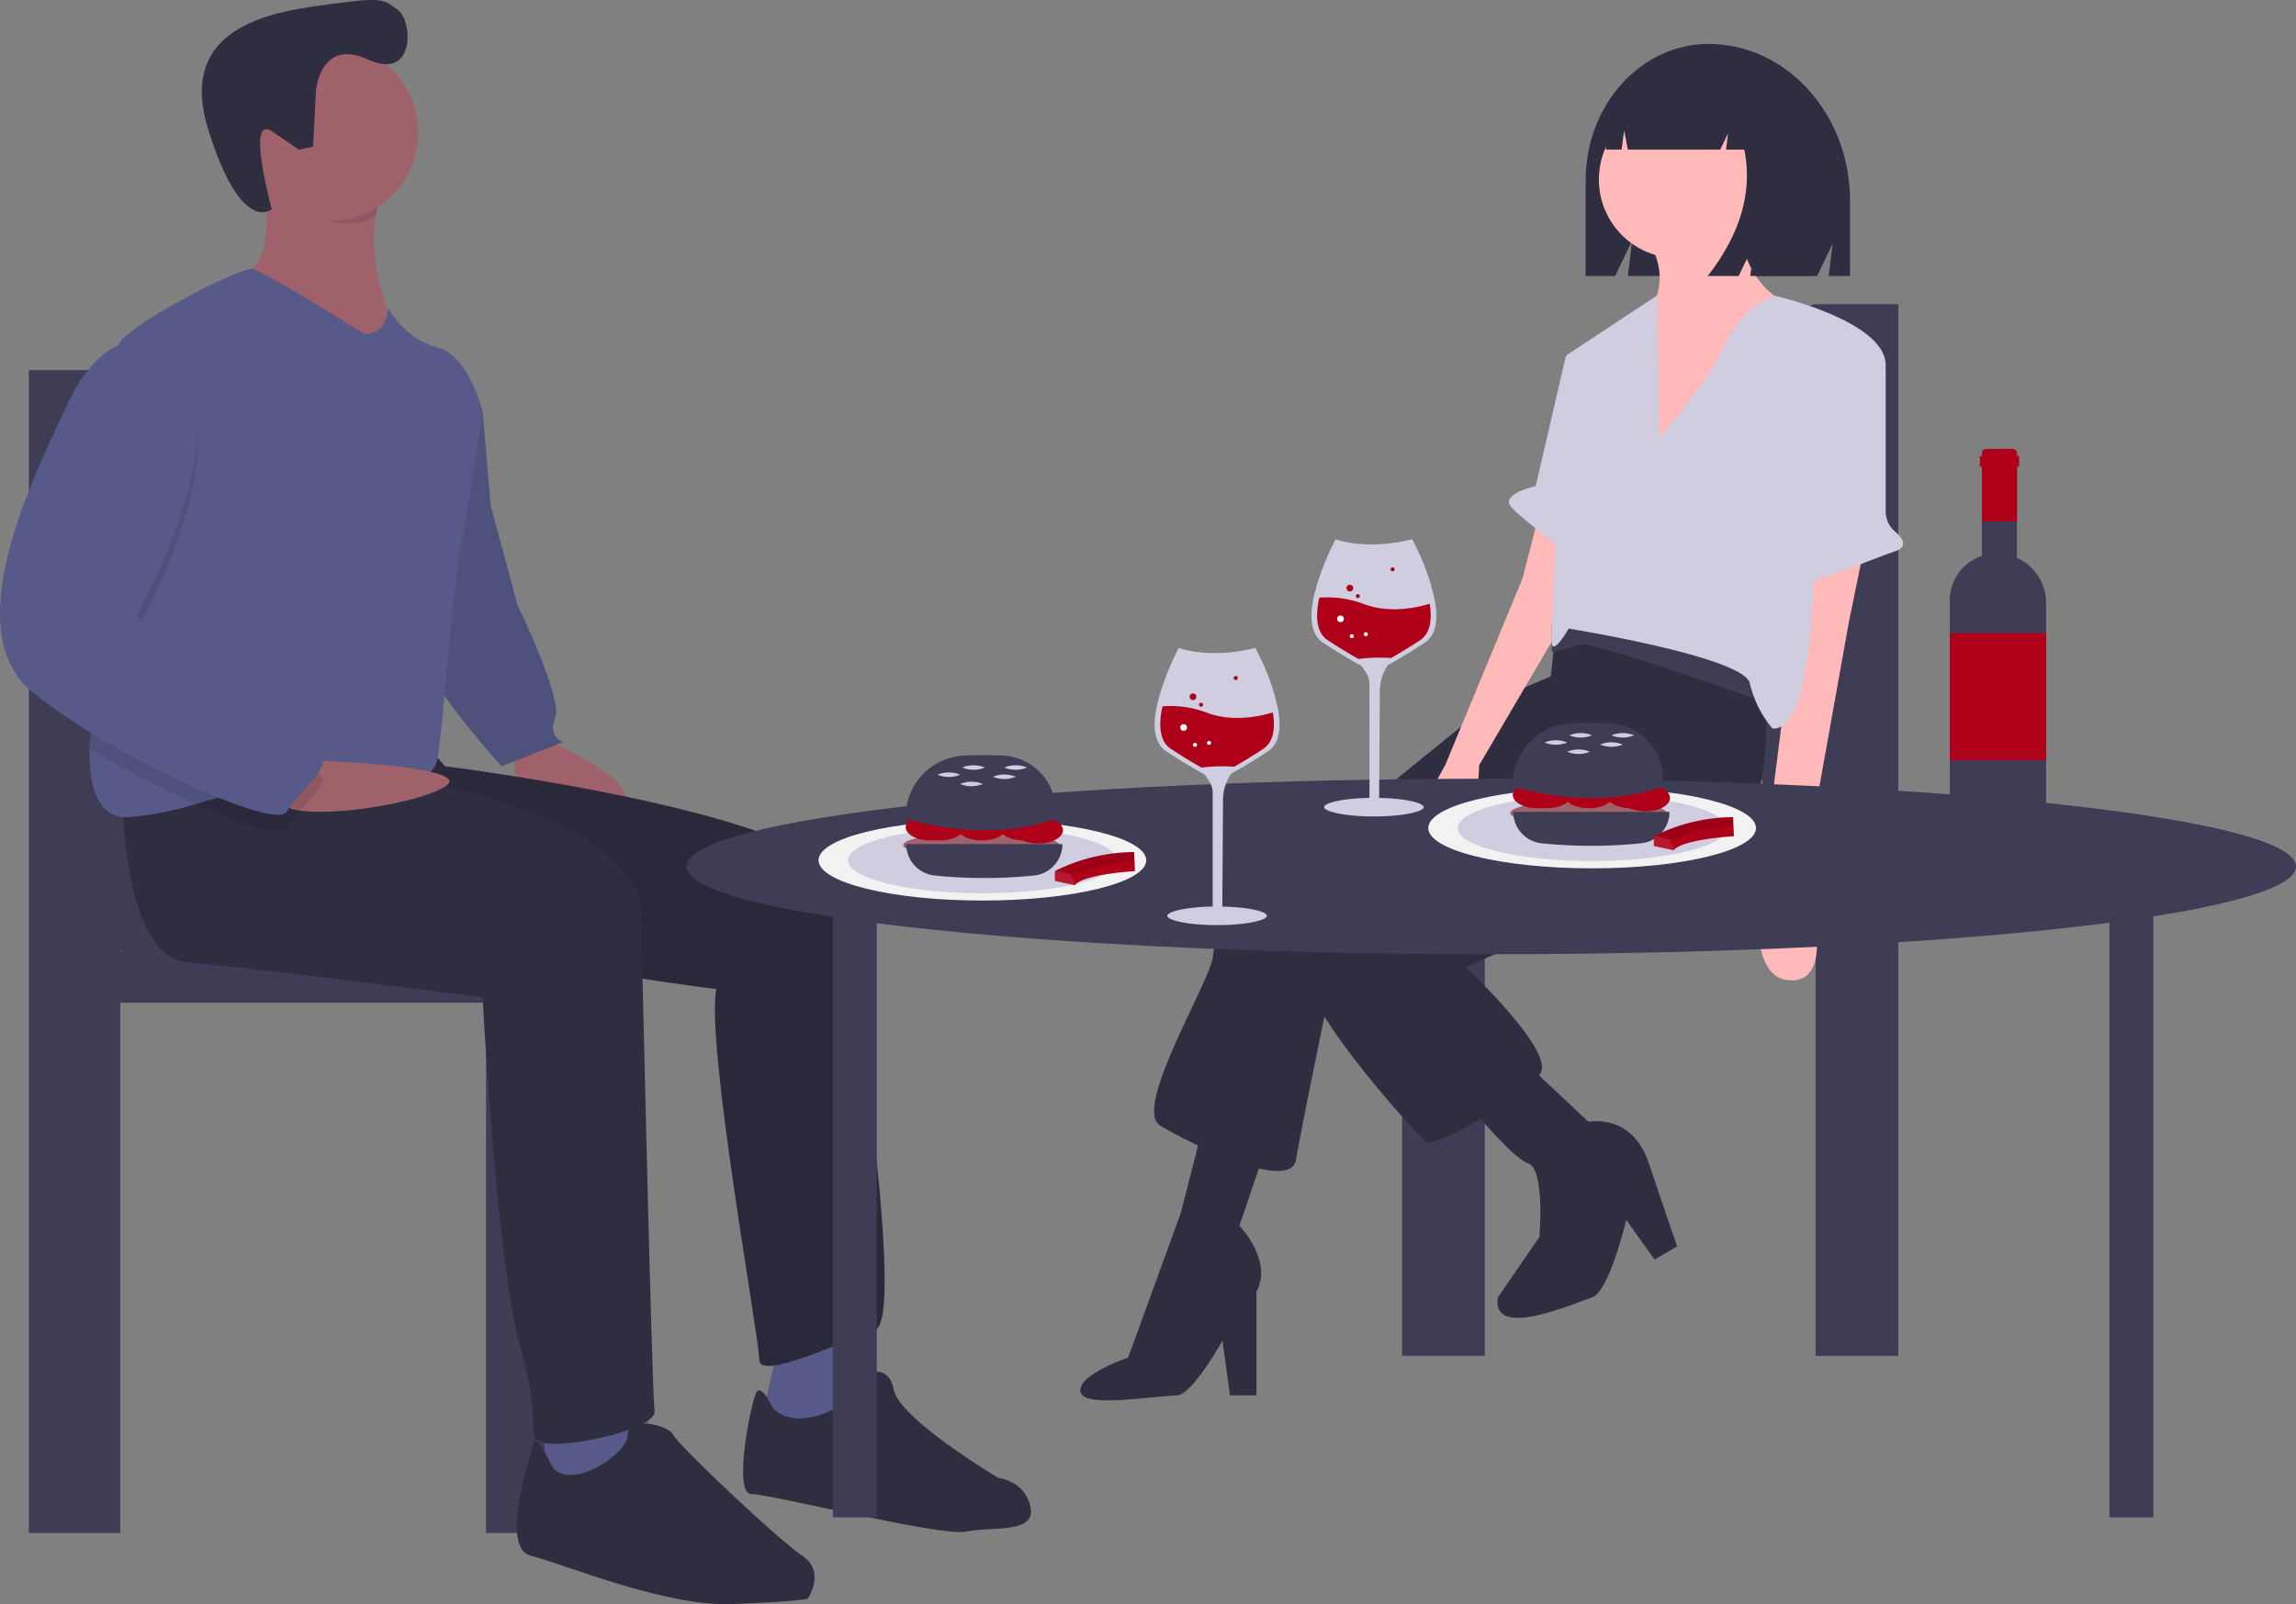 <svg xmlns="http://www.w3.org/2000/svg" width="444.523" height="310.676" viewBox="0 0 444.523 310.676">
  <rect x="0" y="0" width="444.523" height="310.676" fill="#808080" stroke="none"/>
  <g id="undraw_special_event_-4-aj8" transform="translate(-32.631 -91.198)">
    <path id="Tracé_74" data-name="Tracé 74" d="M685.6,454.107V555.945h16.012V463.074h64.049v92.871h16.012V352.269H765.664c-5.306,0-13.45,27.634-13.45,55.4,0,20.93,2.444,38.868,5.92,46.436Zm80.061,0h-.156c.052-.114.1-.234.156-.353Z" transform="translate(-381.512 -202.156)" fill="#3f3d56"/>
    <path id="Tracé_75" data-name="Tracé 75" d="M777.74,255.342h0c-13.143,0-23.8,11.825-23.8,26.411v18.532h5.7l3.3-6.866-.825,6.866h36.635l3-6.242-.75,6.242h4.125V285.734C805.126,268.949,792.865,255.342,777.74,255.342Z" transform="translate(-414.311 -155.635)" fill="#2f2e41"/>
    <path id="Tracé_76" data-name="Tracé 76" d="M673.355,488.168l-14.612,6.21-50.777,41.279a14.945,14.945,0,0,0-3.288,8.037c-.365,4.749-15.708,29.589-10.228,32.877s25.206,13.151,26.3,6.575,6.941-34.7,6.941-34.7l48.95-43.836Z" transform="translate(-337.195 -267.382)" fill="#2f2e41"/>
    <path id="Tracé_77" data-name="Tracé 77" d="M602.817,658.917l-6.21,18.265s6.575,6.941,3.288,12.786v20.091H594.78l-1.461-10.594s-5.825,10.46-8.767,10.594c-6.168.281-18.381,2.474-18.747-.813s9.249-6.493,9.249-6.493l10.228-28.128,4.384-17.169Z" transform="translate(-324.009 -348.633)" fill="#2f2e41"/>
    <path id="Tracé_78" data-name="Tracé 78" d="M737.5,462.853s3.288,32.146-6.21,37.991-51.507,24.475-51.507,24.475,17.9,16.8,14.247,20.822-20.092,14.977-22.283,12.786-26.667-28.493-23.745-36.9,43.471-35.8,43.471-35.8l4.749-17.169,1.461-13.881,15.343-9.863Z" transform="translate(-363.348 -246.816)" fill="#2f2e41"/>
    <circle id="Ellipse_60" data-name="Ellipse 60" cx="15.229" cy="15.229" r="15.229" transform="translate(342.186 110.735)" fill="#ffb9b9"/>
    <path id="Tracé_79" data-name="Tracé 79" d="M794.657,317.825s-.731,13.881,10.594,18.265-28.128,32.877-28.128,32.877V337.186s5.114-5.48,0-13.881Z" transform="translate(-425.437 -185.624)" fill="#ffb9b9"/>
    <path id="Tracé_80" data-name="Tracé 80" d="M838.629,443.211l-2.922,14.247-8.767,48.95s7.306,20.822-2.557,20.457-5.114-22.649-5.114-22.649l5.114-40.548V447.96Z" transform="translate(-445.117 -245.804)" fill="#ffb9b9"/>
    <path id="Tracé_81" data-name="Tracé 81" d="M715.131,429.865l-3.288,12.785-14.977,36.165s-10.228,17.169-1.827,16.8,8.4-16.8,8.4-16.8l17.169-29.224V433.153Z" transform="translate(-384.451 -239.399)" fill="#ffb9b9"/>
    <path id="Tracé_82" data-name="Tracé 82" d="M721.026,634.978,733.081,646.3s8.4-1.827,11.69,8.037,5.48,16.073,5.48,16.073l-4.384,2.557-5.48-7.671s-3.288,13.881-6.575,14.977-19.726,8.4-18.265,0l8.037-11.69s1.1-13.151-2.192-14.247-12.055-12.055-12.055-12.055Z" transform="translate(-392.903 -337.845)" fill="#2f2e41"/>
    <path id="Tracé_83" data-name="Tracé 83" d="M782.973,484.855s-34.338-12.42-36.53-11.324a16.475,16.475,0,0,1-5.145,1.335l.031-4.988s11.324-4.018,17.534-1.461S784.069,482.3,784.069,482.3Z" transform="translate(-408.243 -257.493)" fill="#3f3d56"/>
    <path id="Tracé_84" data-name="Tracé 84" d="M762.094,376.657s9.863-11.324,12.785-18.265a17.934,17.934,0,0,1,9.481-9.323s21.935,4.939,21.57,13.706-13.881,22.283-13.881,22.283,1.826,48.585-8.037,47.854a21.155,21.155,0,0,1-4.384-8.767c-1.1-5.114-35.069-10.594-35.069-10.594s-2.922,5.114-3.288,2.922,2.922-55.891,2.922-55.891l17.42-11.514Z" transform="translate(-408.217 -200.62)" fill="#d0cde1"/>
    <path id="Tracé_85" data-name="Tracé 85" d="M843.739,368.044l.245.137a5.04,5.04,0,0,1,2.573,4.4l0,27.11a5.08,5.08,0,0,0,1.807,3.866c1.407,1.2,2.712,2.922.019,3.819-4.384,1.461-21.553,8.767-21.918,6.21s-1.1-5.48,0-5.48c.858,0,5.97-26.2,10.077-37.395a5.041,5.041,0,0,1,7.2-2.664Z" transform="translate(-448.84 -209.418)" fill="#d0cde1"/>
    <path id="Tracé_86" data-name="Tracé 86" d="M741.508,368.752l-5.114,1.461-5.845,25.206s-6.941,1.461-4.749,4.018,11.324,9.133,11.324,9.133Z" transform="translate(-400.599 -210.067)" fill="#d0cde1"/>
    <path id="Tracé_87" data-name="Tracé 87" d="M788.14,264.694a12.481,12.481,0,0,0-9.848-5.025h-.467c-9.009,0-16.311,8.152-16.311,18.207h3.018l.487-3.711.715,3.711h17.9l1.5-3.139-.375,3.139h3.522q2.465,12.243-7.084,24.486h6l3-6.278-.75,6.278h11.437l2.25-14.44C803.135,277.107,796.851,267.936,788.14,264.694Z" transform="translate(-417.945 -157.712)" fill="#2f2e41"/>
    <path id="Tracé_88" data-name="Tracé 88" d="M200.37,489.422c3.843-8.367,6.546-28.2,6.546-51.342,0-30.7-9-61.257-14.872-61.257h-17.7v225.2h17.7V499.336h70.817V602.021h17.7v-112.6Zm-8.326-.39c.057.131.114.264.172.39h-.172Z" transform="translate(-136.127 -213.941)" fill="#3f3d56"/>
    <path id="Tracé_89" data-name="Tracé 89" d="M359.093,514.342s21.322,8.841,14.561,14.041-20.8-6.24-20.282-7.8-2.08-5.2-2.08-5.2Z" transform="translate(-221.056 -279.944)" fill="#9f616a"/>
    <path id="Tracé_90" data-name="Tracé 90" d="M327.892,380.342l6.761,6.241,1.56,18.2,5.2,19.242s8.841,18.2,7.281,21.842,1.56,4.68,1.56,4.68l-11.961,4.68s-13-14.561-13-17.681S327.892,380.342,327.892,380.342Z" transform="translate(-208.577 -215.63)" fill="#575a88"/>
    <path id="Tracé_91" data-name="Tracé 91" d="M327.892,380.342l6.761,6.241,1.56,18.2,5.2,19.242s8.841,18.2,7.281,21.842,1.56,4.68,1.56,4.68l-11.961,4.68s-13-14.561-13-17.681S327.892,380.342,327.892,380.342Z" transform="translate(-208.577 -215.63)" opacity="0.1"/>
    <path id="Tracé_92" data-name="Tracé 92" d="M450.395,736.022s-2.6,11.961-3.12,13,9.881,4.68,9.881,4.68l12.481-8.841s-5.2-11.441-5.2-13.521Z" transform="translate(-267.115 -384.095)" fill="#575a88"/>
    <path id="Tracé_93" data-name="Tracé 93" d="M288.637,516.342l3.64,4.16s75.406,9.361,76.966,23.922,12.481,83.207,6.24,85.287-22.362,9.881-22.362,5.72-10.4-61.365-8.321-71.766c0,0-89.967-11.441-92.047-24.442s2.08-18.721,2.08-18.721Z" transform="translate(-173.483 -280.904)" fill="#2f2e41"/>
    <path id="Tracé_94" data-name="Tracé 94" d="M288.637,516.342l3.64,4.16s75.406,9.361,76.966,23.922,12.481,83.207,6.24,85.287-22.362,9.881-22.362,5.72-10.4-61.365-8.321-71.766c0,0-89.967-11.441-92.047-24.442s2.08-18.721,2.08-18.721Z" transform="translate(-173.483 -280.904)" opacity="0.1"/>
    <path id="Tracé_95" data-name="Tracé 95" d="M445.992,756.8s-2.08-4.68-3.12-3.12-4.68,19.762-1.04,19.762,36.923,8.321,41.6,7.281,13.521.52,12.481-4.68-6.241-5.72-6.241-5.72-19.242-11.441-20.282-17.161-6.761-2.6-6.761-2.6v3.64S451.713,762.519,445.992,756.8Z" transform="translate(-263.753 -392.911)" fill="#2f2e41"/>
    <path id="Tracé_96" data-name="Tracé 96" d="M255.618,301.175s3.64,17.681-4.16,19.242,9.881,11.961,9.881,11.961l11.441,6.241L281.1,330.3s-7.541-15.341-1.82-26.782S255.618,301.175,255.618,301.175Z" transform="translate(-172.186 -175.986)" fill="#9f616a"/>
    <path id="Tracé_97" data-name="Tracé 97" d="M281.1,330.3l-8.321,8.321-11.441-6.241s-17.681-10.4-9.881-11.961c5.018-1,5.3-8.68,4.868-14.026a48.354,48.354,0,0,0-.707-5.216s29.382-9.1,23.662,2.34a19.949,19.949,0,0,0-1.789,5.6C275.739,319.392,281.1,330.3,281.1,330.3Z" transform="translate(-172.186 -175.986)" fill="#9f616a"/>
    <path id="Tracé_98" data-name="Tracé 98" d="M265.433,700.928v11.961h19.762l1.56-4.68-2.08-12.481Z" transform="translate(-127.397 -333.921)" fill="#575a88"/>
    <path id="Tracé_99" data-name="Tracé 99" d="M209.292,530.582s0,30.682,12.481,31.723,57.2,6.761,57.2,6.761,2.6,50.964,7.281,67.605.52,17.681,4.68,18.721,21.842-2.6,21.322-6.241-2.6-95.688-2.6-95.688,4.68-19.762-57.725-29.122Z" transform="translate(-152.902 -284.744)" fill="#2f2e41"/>
    <path id="Tracé_100" data-name="Tracé 100" d="M362.91,777.567s-3.12-6.76-3.64-4.68-6.761,20.282-.52,21.842,26,9.881,39,9.361,14.561-1.04,14.561-1.04,3.64-5.2-1.04-8.321-23.922-21.322-24.962-23.4-8.841-3.64-8.841,0S366.55,782.247,362.91,777.567Z" transform="translate(-223.314 -402.238)" fill="#2f2e41"/>
    <path id="Tracé_101" data-name="Tracé 101" d="M284.954,303.515a19.951,19.951,0,0,0-1.789,5.6c-2.59,1.565-4.322,1.165-7.572,1.165-4.821,0-6.766-6.163-9.881-9.361-.244-2.969-4.42.26-4.42.26S290.674,292.074,284.954,303.515Z" transform="translate(-177.86 -175.986)" opacity="0.1"/>
    <circle id="Ellipse_61" data-name="Ellipse 61" cx="17.161" cy="17.161" r="17.161" transform="translate(79.272 99.707)" fill="#9f616a"/>
    <path id="Tracé_102" data-name="Tracé 102" d="M273.036,366.8s-2.6,18.721-4.16,25.482-3.64,37.963-4.68,42.123-7.281,5.2-19.762,3.64a23.462,23.462,0,0,0-2.361-.177c-7.686-.244-16.48,2.631-24.619,4.888a61.886,61.886,0,0,1-13.063,2.569c-5.928.27-7.665-6.3-7.463-13.417.192-6.62,2.07-13.719,3.822-16.225,3.157-4.514.052-45.041,1.217-58.406v-.005a9.684,9.684,0,0,1,.863-3.994c3.12-4.16,23.4-14.561,25.674-14.14s21.649,12.58,21.649,12.58c4.68,0,4.53-5.076,4.53-5.076s3.271,6.116,9.512,7.676S273.036,366.8,273.036,366.8Z" transform="translate(-146.96 -195.849)" fill="#575a88"/>
    <path id="Tracé_103" data-name="Tracé 103" d="M272.019,521.984s33.5,1.067,27.631,5.047-31.87,7.62-32.39,2.42S272.019,521.984,272.019,521.984Z" transform="translate(-180.707 -283.612)" fill="#9f616a"/>
    <path id="Tracé_104" data-name="Tracé 104" d="M242.087,454.292c.109,2-5.263,6.5-7,9.538-.962,1.685-8.409-.536-17.619-4.649a180.661,180.661,0,0,1-20.526-10.848c.192-6.62,2.07-13.719,3.822-16.225,3.157-4.514.052-45.041,1.217-58.406V373.7a5.766,5.766,0,0,1,.863-.354h6.241c21.322,9.881-3.12,52.524-3.12,52.524s32.243,26.522,35.363,27.562A.935.935,0,0,1,242.087,454.292Z" transform="translate(-146.975 -212.27)" opacity="0.1"/>
    <path id="Tracé_105" data-name="Tracé 105" d="M193.085,367.342h-6.24s-5.72,1.56-10.4,11.961-21.842,42.643-6.761,55.124,47.324,27.042,49.4,23.4,9.361-9.361,6.24-10.4-35.363-27.562-35.363-27.562S214.407,377.223,193.085,367.342Z" transform="translate(-130.975 -209.39)" fill="#575a88"/>
    <path id="Tracé_106" data-name="Tracé 106" d="M260.835,256.664s.753-10.426,10.044-6.175,8.685-7.466,5.877-9.537-2.719-2.583-12.987-1.2-30.2,3.732-23.759,24.38,12.284,15.336,12.284,15.336-5.124-18.58.068-15.04l5.192,3.54,2.74-.58Z" transform="translate(-167.042 -147.782)" fill="#2f2e41"/>
    <path id="Tracé_107" data-name="Tracé 107" d="M730.811,545.974c0-9.387-69.753-17-155.8-17s-155.8,7.609-155.8,17c0,3.638,10.484,7.009,28.327,9.773V672.028h8.5V556.946c28.579,3.684,71.268,6.024,118.972,6.024,48.1,0,91.1-2.378,119.681-6.115V672.028h8.5V555.635C720.6,552.892,730.811,549.563,730.811,545.974Z" transform="translate(-253.657 -286.969)" fill="#3f3d56"/>
    <ellipse id="Ellipse_62" data-name="Ellipse 62" cx="31.723" cy="7.801" rx="31.723" ry="7.801" transform="translate(309.155 243.758)" fill="#f2f2f2"/>
    <ellipse id="Ellipse_63" data-name="Ellipse 63" cx="26.002" cy="6.394" rx="26.002" ry="6.394" transform="translate(314.875 245.165)" fill="#d0cde1"/>
    <ellipse id="Ellipse_64" data-name="Ellipse 64" cx="31.723" cy="7.801" rx="31.723" ry="7.801" transform="translate(191.105 249.999)" fill="#f2f2f2"/>
    <ellipse id="Ellipse_65" data-name="Ellipse 65" cx="26.002" cy="6.394" rx="26.002" ry="6.394" transform="translate(196.826 251.405)" fill="#d0cde1"/>
    <ellipse id="Ellipse_66" data-name="Ellipse 66" cx="15.123" cy="2.388" rx="15.123" ry="2.388" transform="translate(325.016 246.233)" fill="#9f616a"/>
    <ellipse id="Ellipse_67" data-name="Ellipse 67" cx="4.776" cy="2.587" rx="4.776" ry="2.587" transform="translate(327.305 242.551)" fill="#ae0018"/>
    <ellipse id="Ellipse_68" data-name="Ellipse 68" cx="4.776" cy="2.587" rx="4.776" ry="2.587" transform="translate(325.514 242.551)" fill="#ae0018"/>
    <ellipse id="Ellipse_69" data-name="Ellipse 69" cx="4.776" cy="2.587" rx="4.776" ry="2.587" transform="translate(346.407 243.148)" fill="#ae0018"/>
    <ellipse id="Ellipse_70" data-name="Ellipse 70" cx="4.776" cy="2.587" rx="4.776" ry="2.587" transform="translate(335.463 242.551)" fill="#ae0018"/>
    <ellipse id="Ellipse_71" data-name="Ellipse 71" cx="4.776" cy="2.587" rx="4.776" ry="2.587" transform="translate(343.622 242.551)" fill="#ae0018"/>
    <path id="Tracé_108" data-name="Tracé 108" d="M755.848,520.53q-12.947,4.393-29.052,0v-.4a11.867,11.867,0,0,1,11.269-11.86,74.523,74.523,0,0,1,7.683.01,10.724,10.724,0,0,1,10.1,10.732Z" transform="translate(-401.283 -276.983)" fill="#3f3d56"/>
    <path id="Tracé_109" data-name="Tracé 109" d="M751.7,547.4a95.457,95.457,0,0,1-19.184,0,6.129,6.129,0,0,1-5.531-6.09h30.246A6.129,6.129,0,0,1,751.7,547.4Z" transform="translate(-401.375 -292.887)" fill="#3f3d56"/>
    <path id="Tracé_110" data-name="Tracé 110" d="M743.036,515.076a5.691,5.691,0,0,1-4.378,0A5.691,5.691,0,0,1,743.036,515.076Z" transform="translate(-406.976 -280.087)" fill="#d0cde1"/>
    <path id="Tracé_111" data-name="Tracé 111" d="M751.454,518.52a5.691,5.691,0,0,1-4.378,0,5.691,5.691,0,0,1,4.378,0Z" transform="translate(-411.016 -281.74)" fill="#d0cde1"/>
    <path id="Tracé_112" data-name="Tracé 112" d="M752.22,512.4a5.691,5.691,0,0,1-4.378,0A5.691,5.691,0,0,1,752.22,512.4Z" transform="translate(-411.384 -278.801)" fill="#d0cde1"/>
    <path id="Tracé_113" data-name="Tracé 113" d="M767.908,512.4a5.691,5.691,0,0,1-4.378,0A5.691,5.691,0,0,1,767.908,512.4Z" transform="translate(-418.913 -278.801)" fill="#d0cde1"/>
    <path id="Tracé_114" data-name="Tracé 114" d="M763.7,515.842a5.691,5.691,0,0,1-4.378,0A5.691,5.691,0,0,1,763.7,515.842Z" transform="translate(-416.893 -280.454)" fill="#d0cde1"/>
    <ellipse id="Ellipse_72" data-name="Ellipse 72" cx="15.123" cy="2.388" rx="15.123" ry="2.388" transform="translate(207.487 252.473)" fill="#9f616a"/>
    <ellipse id="Ellipse_73" data-name="Ellipse 73" cx="4.776" cy="2.587" rx="4.776" ry="2.587" transform="translate(209.775 248.791)" fill="#ae0018"/>
    <ellipse id="Ellipse_74" data-name="Ellipse 74" cx="4.776" cy="2.587" rx="4.776" ry="2.587" transform="translate(207.984 248.791)" fill="#ae0018"/>
    <ellipse id="Ellipse_75" data-name="Ellipse 75" cx="4.776" cy="2.587" rx="4.776" ry="2.587" transform="translate(228.878 249.388)" fill="#ae0018"/>
    <ellipse id="Ellipse_76" data-name="Ellipse 76" cx="4.776" cy="2.587" rx="4.776" ry="2.587" transform="translate(217.934 248.791)" fill="#ae0018"/>
    <ellipse id="Ellipse_77" data-name="Ellipse 77" cx="4.776" cy="2.587" rx="4.776" ry="2.587" transform="translate(226.092 248.791)" fill="#ae0018"/>
    <path id="Tracé_115" data-name="Tracé 115" d="M529.848,532.53q-12.947,4.393-29.052,0v-.4a11.867,11.867,0,0,1,11.269-11.859,74.523,74.523,0,0,1,7.683.01,10.723,10.723,0,0,1,10.1,10.732Z" transform="translate(-292.812 -282.743)" fill="#3f3d56"/>
    <path id="Tracé_116" data-name="Tracé 116" d="M525.7,559.4a95.447,95.447,0,0,1-19.184,0,6.129,6.129,0,0,1-5.531-6.09h30.246A6.129,6.129,0,0,1,525.7,559.4Z" transform="translate(-292.904 -298.647)" fill="#3f3d56"/>
    <path id="Tracé_117" data-name="Tracé 117" d="M517.036,527.076a5.691,5.691,0,0,1-4.378,0A5.691,5.691,0,0,1,517.036,527.076Z" transform="translate(-298.505 -285.846)" fill="#d0cde1"/>
    <path id="Tracé_118" data-name="Tracé 118" d="M525.454,530.52a5.691,5.691,0,0,1-4.378,0A5.691,5.691,0,0,1,525.454,530.52Z" transform="translate(-302.546 -287.499)" fill="#d0cde1"/>
    <path id="Tracé_119" data-name="Tracé 119" d="M526.22,524.4a5.691,5.691,0,0,1-4.378,0A5.691,5.691,0,0,1,526.22,524.4Z" transform="translate(-302.913 -284.561)" fill="#d0cde1"/>
    <path id="Tracé_120" data-name="Tracé 120" d="M541.908,524.4a5.691,5.691,0,0,1-4.378,0A5.691,5.691,0,0,1,541.908,524.4Z" transform="translate(-310.443 -284.561)" fill="#d0cde1"/>
    <path id="Tracé_121" data-name="Tracé 121" d="M537.7,527.842a5.691,5.691,0,0,1-4.378,0A5.691,5.691,0,0,1,537.7,527.842Z" transform="translate(-308.423 -286.214)" fill="#d0cde1"/>
    <path id="Tracé_122" data-name="Tracé 122" d="M794.661,543.277l.073,1.611.093,2.089s-9.6.542-11.529,2.585a1.18,1.18,0,0,0-.123.142l-3.844-.841-.01-1.893.156-.085.083-.043A34.983,34.983,0,0,1,794.661,543.277Z" transform="translate(-426.493 -293.832)" fill="#ae0018"/>
    <path id="Tracé_123" data-name="Tracé 123" d="M794.8,543.277l.073,1.611c-4.255.132-12.308,2.668-12.308,2.668l-2.948-.672a34.885,34.885,0,0,1,15.183-3.607Z" transform="translate(-426.637 -293.832)" opacity="0.1"/>
    <path id="Tracé_124" data-name="Tracé 124" d="M779.56,550.13l2.865.715.872,2.006a1.17,1.17,0,0,0-.123.142l-3.843-.841-.01-1.893.156-.085Z" transform="translate(-426.493 -297.121)" fill="#fff" opacity="0.1"/>
    <path id="Tracé_125" data-name="Tracé 125" d="M571.661,556.277l.073,1.611.093,2.089s-9.6.542-11.529,2.585a1.175,1.175,0,0,0-.123.142l-3.844-.841-.01-1.893.156-.085.083-.043A34.984,34.984,0,0,1,571.661,556.277Z" transform="translate(-319.462 -300.071)" fill="#ae0018"/>
    <path id="Tracé_126" data-name="Tracé 126" d="M571.8,556.277l.073,1.611c-4.255.132-12.308,2.668-12.308,2.668l-2.948-.672a34.886,34.886,0,0,1,15.183-3.607Z" transform="translate(-319.606 -300.071)" opacity="0.1"/>
    <path id="Tracé_127" data-name="Tracé 127" d="M556.56,563.13l2.865.715.872,2.006a1.18,1.18,0,0,0-.123.142l-3.843-.841-.01-1.893.156-.085Z" transform="translate(-319.462 -303.361)" fill="#fff" opacity="0.1"/>
    <path id="Tracé_128" data-name="Tracé 128" d="M905.33,429.217a9.6,9.6,0,0,0-2.833-1.957V407.052a.893.893,0,0,0-.893-.893h-5a.893.893,0,0,0-.893.893v19.819a9.069,9.069,0,0,0-6.214,8.6v43.346a3.972,3.972,0,0,0,3.972,3.972h10.715a3.954,3.954,0,0,0,3.954-3.954V435.988a9.545,9.545,0,0,0-2.805-6.771Z" transform="translate(-479.371 -228.021)" fill="#3f3d56"/>
    <rect id="Rectangle_41" data-name="Rectangle 41" width="18.641" height="24.625" transform="translate(410.124 213.809)" fill="#ae0018"/>
    <path id="Tracé_129" data-name="Tracé 129" d="M908.263,407.541h-.4v-.487a.893.893,0,0,0-.893-.893h-5a.893.893,0,0,0-.893.893v.487h-.4v2.071h.4V420.2h6.789V409.612h.4Z" transform="translate(-484.734 -228.021)" fill="#ae0018"/>
    <path id="Tracé_130" data-name="Tracé 130" d="M613.995,482.327c-.493-1.053-.883-1.8-1.019-2.054-8.367,2.065-13.95.32-14.831.011a49.2,49.2,0,0,0-4.2,10.993c-.981,4.494-.412,7.507,1.693,8.955l.062.044.014.009c2.323,1.531,4.54,2.887,6.587,4.03q.414.23.78.428l.026.014.018.023a12.462,12.462,0,0,1,.784,1.106,4.349,4.349,0,0,1,.795,2.15v22.322l-.141,0c-5.337.109-8.641,1.014-8.641,1.789,0,.851,3.961,1.8,9.646,1.8s9.646-.948,9.646-1.8c0-.764-3.248-1.664-8.495-1.785l-.142,0,.132-20.648a9.107,9.107,0,0,1,.95-4.029c.106-.21.22-.415.338-.608.1-.155.2-.307.3-.45l.019-.026.029-.016q.394-.215.837-.467l.035-.019c1.937-1.094,4.025-2.377,6.205-3.814,1.947-1.283,2.625-3.877,2.015-7.709A41.158,41.158,0,0,0,613.995,482.327Z" transform="translate(-337.294 -263.593)" fill="#d0cde1"/>
    <path id="Tracé_131" data-name="Tracé 131" d="M615.5,510.18c-2.286,1.507-4.173,2.637-5.616,3.451h0a32.87,32.87,0,0,0-6.314.177c-1.48-.826-3.476-2.01-5.931-3.628l-.07-.048h0c-2.252-1.549-2.308-4.831-1.575-8.186a19.848,19.848,0,0,1,8.829,1.31c4.729,1.689,9.678.734,12.547-.135C617.843,506.08,617.556,508.827,615.5,510.18Z" transform="translate(-338.303 -273.954)" fill="#ae0018"/>
    <circle id="Ellipse_78" data-name="Ellipse 78" cx="0.647" cy="0.647" r="0.647" transform="translate(262.963 225.482)" fill="#ae0018"/>
    <circle id="Ellipse_79" data-name="Ellipse 79" cx="0.647" cy="0.647" r="0.647" transform="translate(261.151 231.436)" fill="#fff"/>
    <circle id="Ellipse_80" data-name="Ellipse 80" cx="0.388" cy="0.388" r="0.388" transform="translate(264.775 227.294)" fill="#ae0018"/>
    <circle id="Ellipse_81" data-name="Ellipse 81" cx="0.388" cy="0.388" r="0.388" transform="translate(266.328 234.672)" fill="#fff"/>
    <circle id="Ellipse_82" data-name="Ellipse 82" cx="0.388" cy="0.388" r="0.388" transform="translate(263.61 235.06)" fill="#fff"/>
    <circle id="Ellipse_83" data-name="Ellipse 83" cx="0.388" cy="0.388" r="0.388" transform="translate(271.506 222.116)" fill="#ae0018"/>
    <path id="Tracé_132" data-name="Tracé 132" d="M672.374,441.862c-.493-1.053-.883-1.8-1.019-2.054-8.368,2.065-13.95.32-14.831.011a49.194,49.194,0,0,0-4.2,10.993c-.981,4.494-.412,7.507,1.693,8.955l.062.044.014.009c2.323,1.531,4.54,2.887,6.587,4.03q.414.23.78.428l.026.014.018.023a12.449,12.449,0,0,1,.784,1.106,4.348,4.348,0,0,1,.795,2.149v22.322l-.141,0c-5.337.109-8.641,1.014-8.641,1.789,0,.851,3.962,1.8,9.646,1.8s9.646-.948,9.646-1.8c0-.764-3.248-1.664-8.495-1.785l-.142,0,.132-20.648a9.1,9.1,0,0,1,.95-4.029c.106-.21.22-.415.338-.608.1-.155.2-.307.3-.45l.019-.026.029-.016q.394-.215.837-.467l.035-.019c1.938-1.094,4.025-2.377,6.205-3.814,1.947-1.283,2.624-3.877,2.015-7.709A41.2,41.2,0,0,0,672.374,441.862Z" transform="translate(-365.313 -244.171)" fill="#d0cde1"/>
    <path id="Tracé_133" data-name="Tracé 133" d="M673.883,469.714c-2.286,1.507-4.173,2.637-5.616,3.451h0a32.867,32.867,0,0,0-6.314.177c-1.48-.826-3.476-2.01-5.931-3.628l-.07-.048h0c-2.252-1.549-2.308-4.831-1.575-8.186a19.848,19.848,0,0,1,8.829,1.31c4.728,1.689,9.678.734,12.547-.135C676.222,465.614,675.934,468.361,673.883,469.714Z" transform="translate(-366.322 -254.532)" fill="#ae0018"/>
    <circle id="Ellipse_84" data-name="Ellipse 84" cx="0.647" cy="0.647" r="0.647" transform="translate(293.322 204.438)" fill="#ae0018"/>
    <circle id="Ellipse_85" data-name="Ellipse 85" cx="0.647" cy="0.647" r="0.647" transform="translate(291.51 210.392)" fill="#fff"/>
    <circle id="Ellipse_86" data-name="Ellipse 86" cx="0.388" cy="0.388" r="0.388" transform="translate(295.134 206.25)" fill="#ae0018"/>
    <circle id="Ellipse_87" data-name="Ellipse 87" cx="0.388" cy="0.388" r="0.388" transform="translate(296.688 213.628)" fill="#fff"/>
    <circle id="Ellipse_88" data-name="Ellipse 88" cx="0.388" cy="0.388" r="0.388" transform="translate(293.969 214.016)" fill="#fff"/>
    <circle id="Ellipse_89" data-name="Ellipse 89" cx="0.388" cy="0.388" r="0.388" transform="translate(301.865 201.073)" fill="#ae0018"/>
  </g>
</svg>
